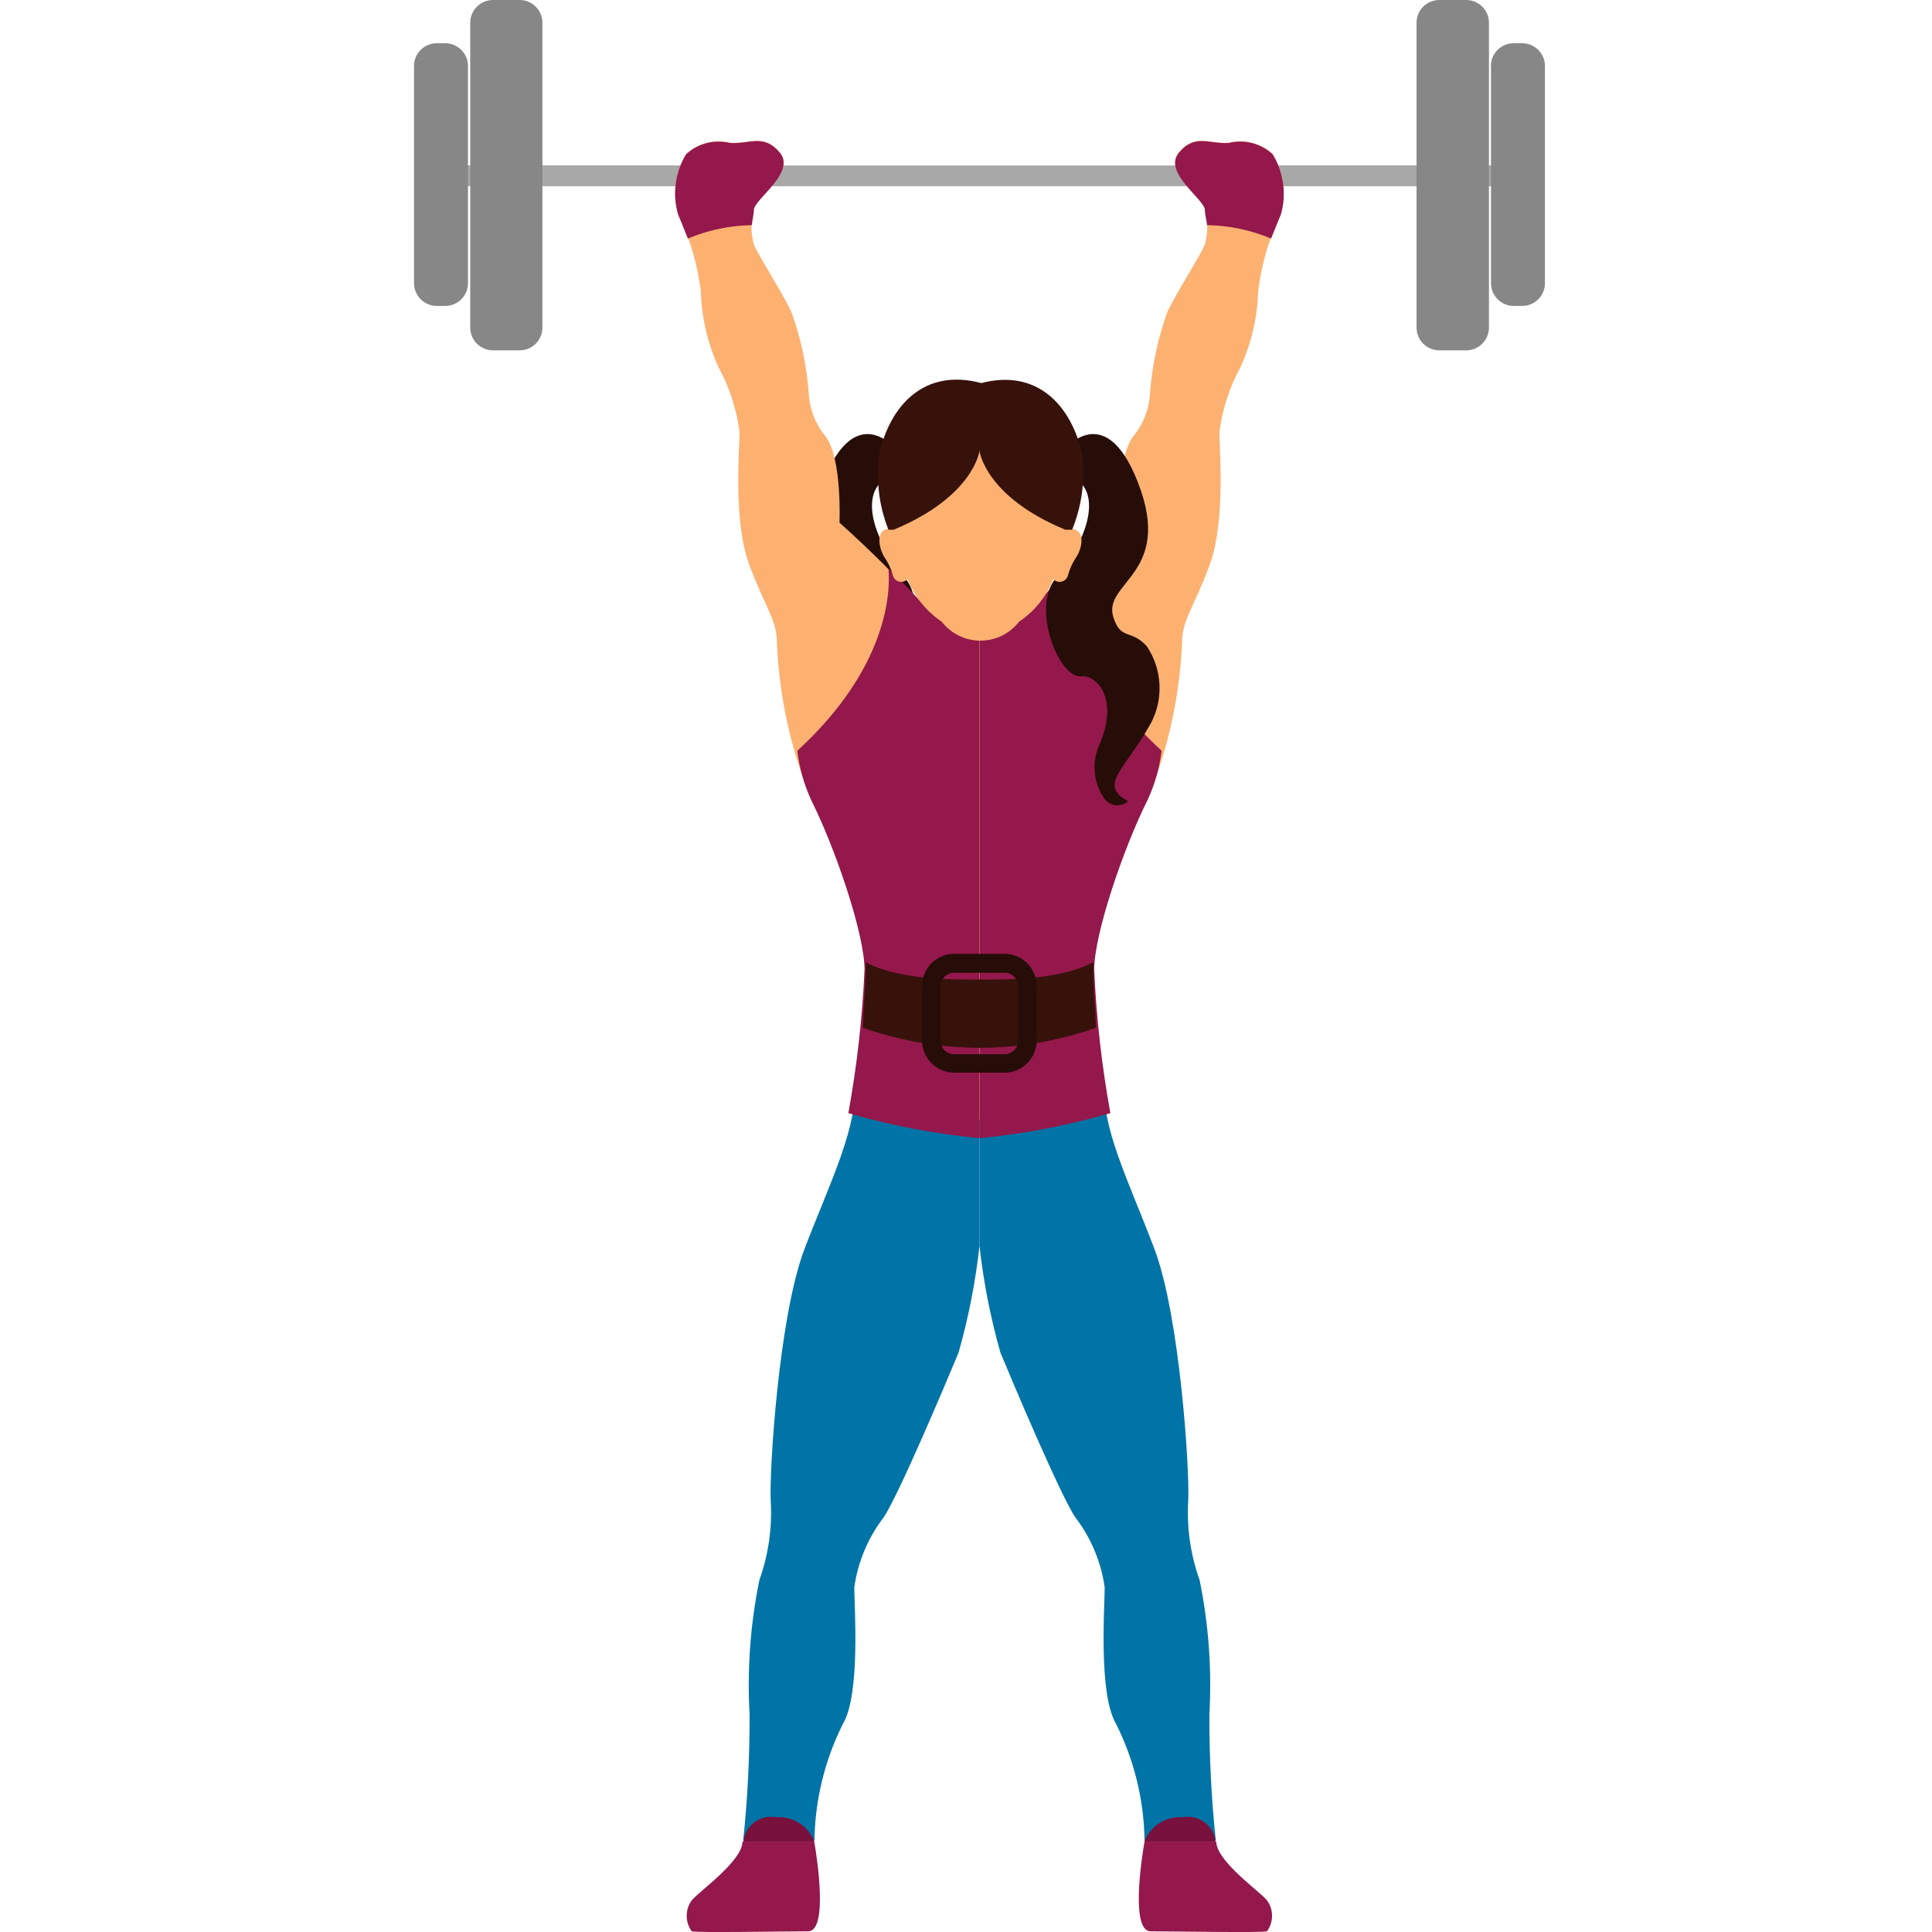 <svg width="56" height="56" viewBox="0 0 56 56" fill="none" xmlns="http://www.w3.org/2000/svg">
<path d="M26.134 13.197C26.134 13.197 24.854 11.369 23.838 14.015C22.822 16.661 24.914 16.878 24.557 17.908C24.34 18.568 24.056 18.224 23.594 18.733C23.147 19.398 23.102 20.254 23.475 20.963C24.234 22.329 25.019 22.744 24.135 23.226C24.237 23.318 24.373 23.36 24.509 23.342C24.645 23.325 24.766 23.248 24.841 23.134C25.152 22.675 25.202 22.087 24.973 21.583C24.386 20.224 25.079 19.557 25.494 19.604C26.154 19.676 26.946 17.624 26.253 16.779C24.742 14.906 25.237 13.751 26.029 13.843L26.134 13.197Z" fill="#260D08"/>
<rect x="12.403" y="4.797" width="31.856" height="0.6" fill="#A8A8A8"/>
<rect x="36.012" y="4.797" width="8.254" height="0.6" fill="#A8A8A8"/>
<rect x="12.403" y="4.797" width="8.149" height="0.6" fill="#A8A8A8"/>
<path d="M41.719 0H42.498C42.862 0 43.158 0.295 43.158 0.66V9.495C43.158 9.859 42.862 10.155 42.498 10.155H41.719C41.355 10.155 41.059 9.859 41.059 9.495V0.66C41.059 0.295 41.355 0 41.719 0Z" fill="#878787"/>
<path d="M43.877 1.253H44.121C44.485 1.253 44.781 1.549 44.781 1.913V8.208C44.781 8.572 44.485 8.868 44.121 8.868H43.877C43.513 8.868 43.217 8.572 43.217 8.208V1.979C43.198 1.793 43.26 1.608 43.385 1.469C43.511 1.331 43.69 1.252 43.877 1.253Z" fill="#878787"/>
<path d="M14.284 0H15.062C15.427 0 15.722 0.295 15.722 0.66V9.495C15.722 9.859 15.427 10.155 15.062 10.155H14.29C13.926 10.155 13.63 9.859 13.63 9.495V0.66C13.63 0.298 13.922 0.004 14.284 0Z" fill="#878787"/>
<path d="M12.661 1.253H12.905C13.269 1.253 13.565 1.549 13.565 1.913V8.208C13.565 8.572 13.269 8.868 12.905 8.868H12.661C12.296 8.868 12.001 8.572 12.001 8.208V1.946C11.992 1.766 12.057 1.589 12.182 1.458C12.307 1.327 12.48 1.253 12.661 1.253Z" fill="#878787"/>
<path d="M28.391 32.457V36.112C28.507 37.159 28.71 38.194 28.998 39.207C29.328 40.005 30.753 43.383 31.175 43.99C31.625 44.58 31.916 45.275 32.02 46.009C32.02 46.57 31.835 49.104 32.35 49.968C32.876 51.018 33.158 52.173 33.175 53.347H35.24C35.112 52.132 35.051 50.912 35.055 49.691C35.128 48.387 35.033 47.078 34.771 45.798C34.508 45.063 34.395 44.282 34.441 43.502C34.488 42.657 34.204 38.157 33.458 36.191C32.713 34.225 31.908 32.668 32.007 31.335L28.391 32.457Z" fill="#0074A6"/>
<path d="M33.168 53.38C33.345 52.919 33.805 52.632 34.296 52.673C34.516 52.634 34.741 52.687 34.919 52.821C35.097 52.956 35.211 53.158 35.233 53.38H33.168Z" fill="#78113B"/>
<path d="M33.175 53.38C33.082 53.901 32.772 55.98 33.353 55.98C33.934 55.98 36.586 56.026 36.724 55.98C36.92 55.712 36.92 55.349 36.724 55.082C36.487 54.798 35.266 53.954 35.253 53.38H33.175V53.38Z" fill="#94184B"/>
<path d="M28.391 32.457V36.112C28.275 37.159 28.072 38.194 27.784 39.207C27.454 40.005 26.029 43.383 25.607 43.99C25.157 44.58 24.866 45.275 24.762 46.009C24.762 46.57 24.947 49.104 24.432 49.968C23.906 51.018 23.624 52.173 23.607 53.347H21.542C21.67 52.133 21.731 50.912 21.727 49.691C21.654 48.387 21.75 47.078 22.011 45.798C22.274 45.063 22.386 44.282 22.34 43.502C22.294 42.657 22.571 38.157 23.323 36.191C24.076 34.225 24.874 32.668 24.775 31.335L28.391 32.457Z" fill="#0074A6"/>
<path d="M29.843 17.749C30.661 16.835 31.529 15.968 32.442 15.149C32.442 15.149 32.363 13.322 32.831 12.668C33.132 12.312 33.307 11.867 33.333 11.402C33.393 10.585 33.566 9.781 33.848 9.013C34.178 8.353 34.785 7.416 34.923 7.093C35.017 6.756 35.017 6.4 34.923 6.064C34.877 5.734 33.703 4.988 34.171 4.421C34.639 3.853 35.062 4.183 35.623 4.137C36.074 4.027 36.55 4.151 36.889 4.467C37.206 4.987 37.292 5.616 37.127 6.202C36.783 6.91 36.56 7.671 36.467 8.452C36.446 9.212 36.271 9.959 35.953 10.649C35.634 11.232 35.428 11.87 35.345 12.53C35.345 12.998 35.53 15.11 35.062 16.377C34.593 17.644 34.263 17.967 34.263 18.627C34.196 20.189 33.856 21.727 33.26 23.173C32.554 24.578 31.71 27.066 31.71 28.095C31.715 29.186 31.809 30.273 31.994 31.348C30.865 31.921 29.646 32.296 28.391 32.457V16.99L29.843 17.749Z" fill="#FDB171"/>
<path d="M33.669 21.761C31.03 19.333 30.971 17.09 31.03 16.482C30.37 17.09 29.843 17.749 29.843 17.749L28.391 16.991V32.991C29.675 32.868 30.946 32.625 32.185 32.265C31.934 30.89 31.778 29.499 31.716 28.102C31.716 27.073 32.561 24.585 33.267 23.18C33.475 22.731 33.611 22.252 33.669 21.761Z" fill="#94184B"/>
<path d="M26.933 17.749C26.115 16.835 25.247 15.967 24.333 15.149C24.333 15.149 24.412 13.322 23.944 12.668C23.644 12.312 23.468 11.867 23.442 11.402C23.383 10.585 23.209 9.781 22.928 9.013C22.598 8.353 21.991 7.416 21.852 7.093C21.759 6.756 21.759 6.4 21.852 6.064C21.898 5.734 23.073 4.988 22.604 4.421C22.136 3.853 21.713 4.183 21.153 4.137C20.702 4.027 20.226 4.151 19.886 4.467C19.571 4.988 19.487 5.617 19.655 6.202C19.998 6.91 20.221 7.671 20.315 8.452C20.336 9.212 20.511 9.959 20.829 10.649C21.148 11.232 21.354 11.87 21.436 12.53C21.436 12.998 21.245 15.11 21.72 16.377C22.195 17.644 22.518 17.967 22.518 18.627C22.584 20.189 22.921 21.727 23.515 23.173C24.221 24.578 25.065 27.066 25.065 28.095C25.061 29.186 24.966 30.273 24.782 31.348C25.912 31.922 27.133 32.297 28.391 32.457V16.99L26.933 17.749Z" fill="#FDB171"/>
<path d="M23.112 21.761C25.752 19.333 25.811 17.142 25.752 16.482C26.411 17.103 26.939 17.723 26.939 17.723L28.391 16.957V32.991C27.104 32.868 25.832 32.626 24.59 32.265C24.84 30.89 24.997 29.499 25.059 28.102C25.059 27.073 24.214 24.585 23.508 23.18C23.302 22.731 23.169 22.252 23.112 21.761Z" fill="#94184B"/>
<path d="M23.607 53.38C23.43 52.922 22.974 52.635 22.485 52.673C22.266 52.634 22.04 52.687 21.862 52.821C21.684 52.956 21.571 53.158 21.548 53.38H23.614H23.607Z" fill="#78113B"/>
<path d="M23.601 53.38C23.693 53.901 24.003 55.98 23.422 55.98C22.842 55.98 20.189 56.026 20.051 55.98C19.855 55.712 19.855 55.349 20.051 55.082C20.288 54.798 21.509 53.954 21.522 53.38H23.601V53.38Z" fill="#94184B"/>
<path d="M36.889 4.473C36.55 4.157 36.074 4.033 35.623 4.143C35.062 4.19 34.639 3.86 34.171 4.427C33.703 4.995 34.877 5.747 34.923 6.07C34.923 6.215 34.969 6.367 34.989 6.525C35.626 6.536 36.256 6.668 36.843 6.915C36.936 6.684 37.028 6.453 37.127 6.215C37.294 5.627 37.208 4.996 36.889 4.473Z" fill="#94184B"/>
<path d="M19.886 4.473C20.226 4.158 20.702 4.034 21.152 4.143C21.713 4.19 22.136 3.86 22.604 4.427C23.073 4.995 21.898 5.747 21.852 6.07C21.852 6.215 21.806 6.367 21.793 6.525C21.155 6.536 20.526 6.668 19.938 6.915C19.846 6.684 19.754 6.453 19.655 6.215C19.484 5.628 19.568 4.996 19.886 4.473Z" fill="#94184B"/>
<path d="M30.7 13.197C30.7 13.197 31.98 11.369 32.996 14.015C34.013 16.661 31.928 16.878 32.277 17.908C32.495 18.568 32.779 18.224 33.241 18.733C33.688 19.398 33.733 20.254 33.359 20.963C32.601 22.329 31.815 22.744 32.7 23.226C32.598 23.315 32.463 23.356 32.329 23.339C32.195 23.321 32.075 23.246 32 23.134C31.689 22.675 31.639 22.087 31.868 21.583C32.456 20.224 31.763 19.557 31.347 19.604C30.687 19.676 29.895 17.624 30.588 16.779C32.099 14.906 31.604 13.751 30.812 13.843L30.7 13.197Z" fill="#260D08"/>
<path d="M30.911 15.347C30.911 15.347 31.281 13.764 30.852 12.886C30.383 11.974 29.443 11.401 28.417 11.401C27.392 11.401 26.452 11.974 25.983 12.886C25.554 13.764 25.923 15.341 25.923 15.341C25.343 15.222 25.455 15.862 25.633 16.146C25.743 16.304 25.826 16.48 25.877 16.667C25.896 16.759 25.965 16.832 26.055 16.857C26.145 16.881 26.242 16.854 26.306 16.786C26.502 17.288 26.847 17.719 27.296 18.02C27.564 18.367 27.978 18.57 28.417 18.57C28.856 18.57 29.27 18.367 29.539 18.02C29.987 17.719 30.333 17.288 30.529 16.786C30.592 16.854 30.689 16.881 30.779 16.857C30.869 16.832 30.938 16.759 30.958 16.667C31.009 16.479 31.092 16.3 31.202 16.139C31.386 15.862 31.492 15.235 30.911 15.347Z" fill="#FDB171"/>
<path d="M28.391 13.071C28.391 13.071 28.226 14.391 25.903 15.354H25.752C25.471 14.646 25.383 13.877 25.494 13.124C25.798 11.804 26.748 10.65 28.45 11.105V13.085L28.391 13.071Z" fill="#37120B"/>
<path d="M28.391 13.071C28.391 13.071 28.549 14.391 30.878 15.354H31.076C31.364 14.65 31.462 13.884 31.36 13.13C31.057 11.811 30.106 10.656 28.411 11.111V13.091L28.391 13.071Z" fill="#37120B"/>
<path d="M31.69 28.082C31.687 28.018 31.687 27.954 31.69 27.891C30.68 28.425 29.097 28.392 28.351 28.392V30.372C29.515 30.373 30.671 30.176 31.769 29.791C31.749 29.191 31.69 28.564 31.69 28.082Z" fill="#37120B"/>
<path d="M25.092 28.082C25.092 28.023 25.092 27.957 25.092 27.891C26.101 28.425 27.685 28.392 28.43 28.392V30.372C27.267 30.372 26.111 30.176 25.012 29.791C25.026 29.191 25.092 28.564 25.092 28.082Z" fill="#37120B"/>
<path fill-rule="evenodd" clip-rule="evenodd" d="M27.645 31.091H29.13C29.379 31.088 29.616 30.985 29.789 30.805C29.961 30.625 30.054 30.384 30.047 30.134V28.59C30.051 28.344 29.956 28.106 29.784 27.929C29.612 27.752 29.377 27.65 29.13 27.647H27.645C27.396 27.65 27.159 27.754 26.986 27.933C26.814 28.113 26.721 28.355 26.728 28.604V30.148C26.725 30.395 26.819 30.633 26.991 30.809C27.163 30.986 27.399 31.088 27.645 31.091ZM27.369 28.32C27.441 28.243 27.54 28.198 27.645 28.195H29.13C29.235 28.198 29.334 28.243 29.406 28.32C29.478 28.397 29.516 28.499 29.513 28.604V30.148C29.516 30.253 29.478 30.355 29.406 30.432C29.334 30.508 29.235 30.553 29.13 30.557H27.645C27.54 30.553 27.441 30.508 27.369 30.432C27.297 30.355 27.259 30.253 27.263 30.148V28.604C27.259 28.499 27.297 28.397 27.369 28.32Z" fill="#260D08"/>
</svg>
